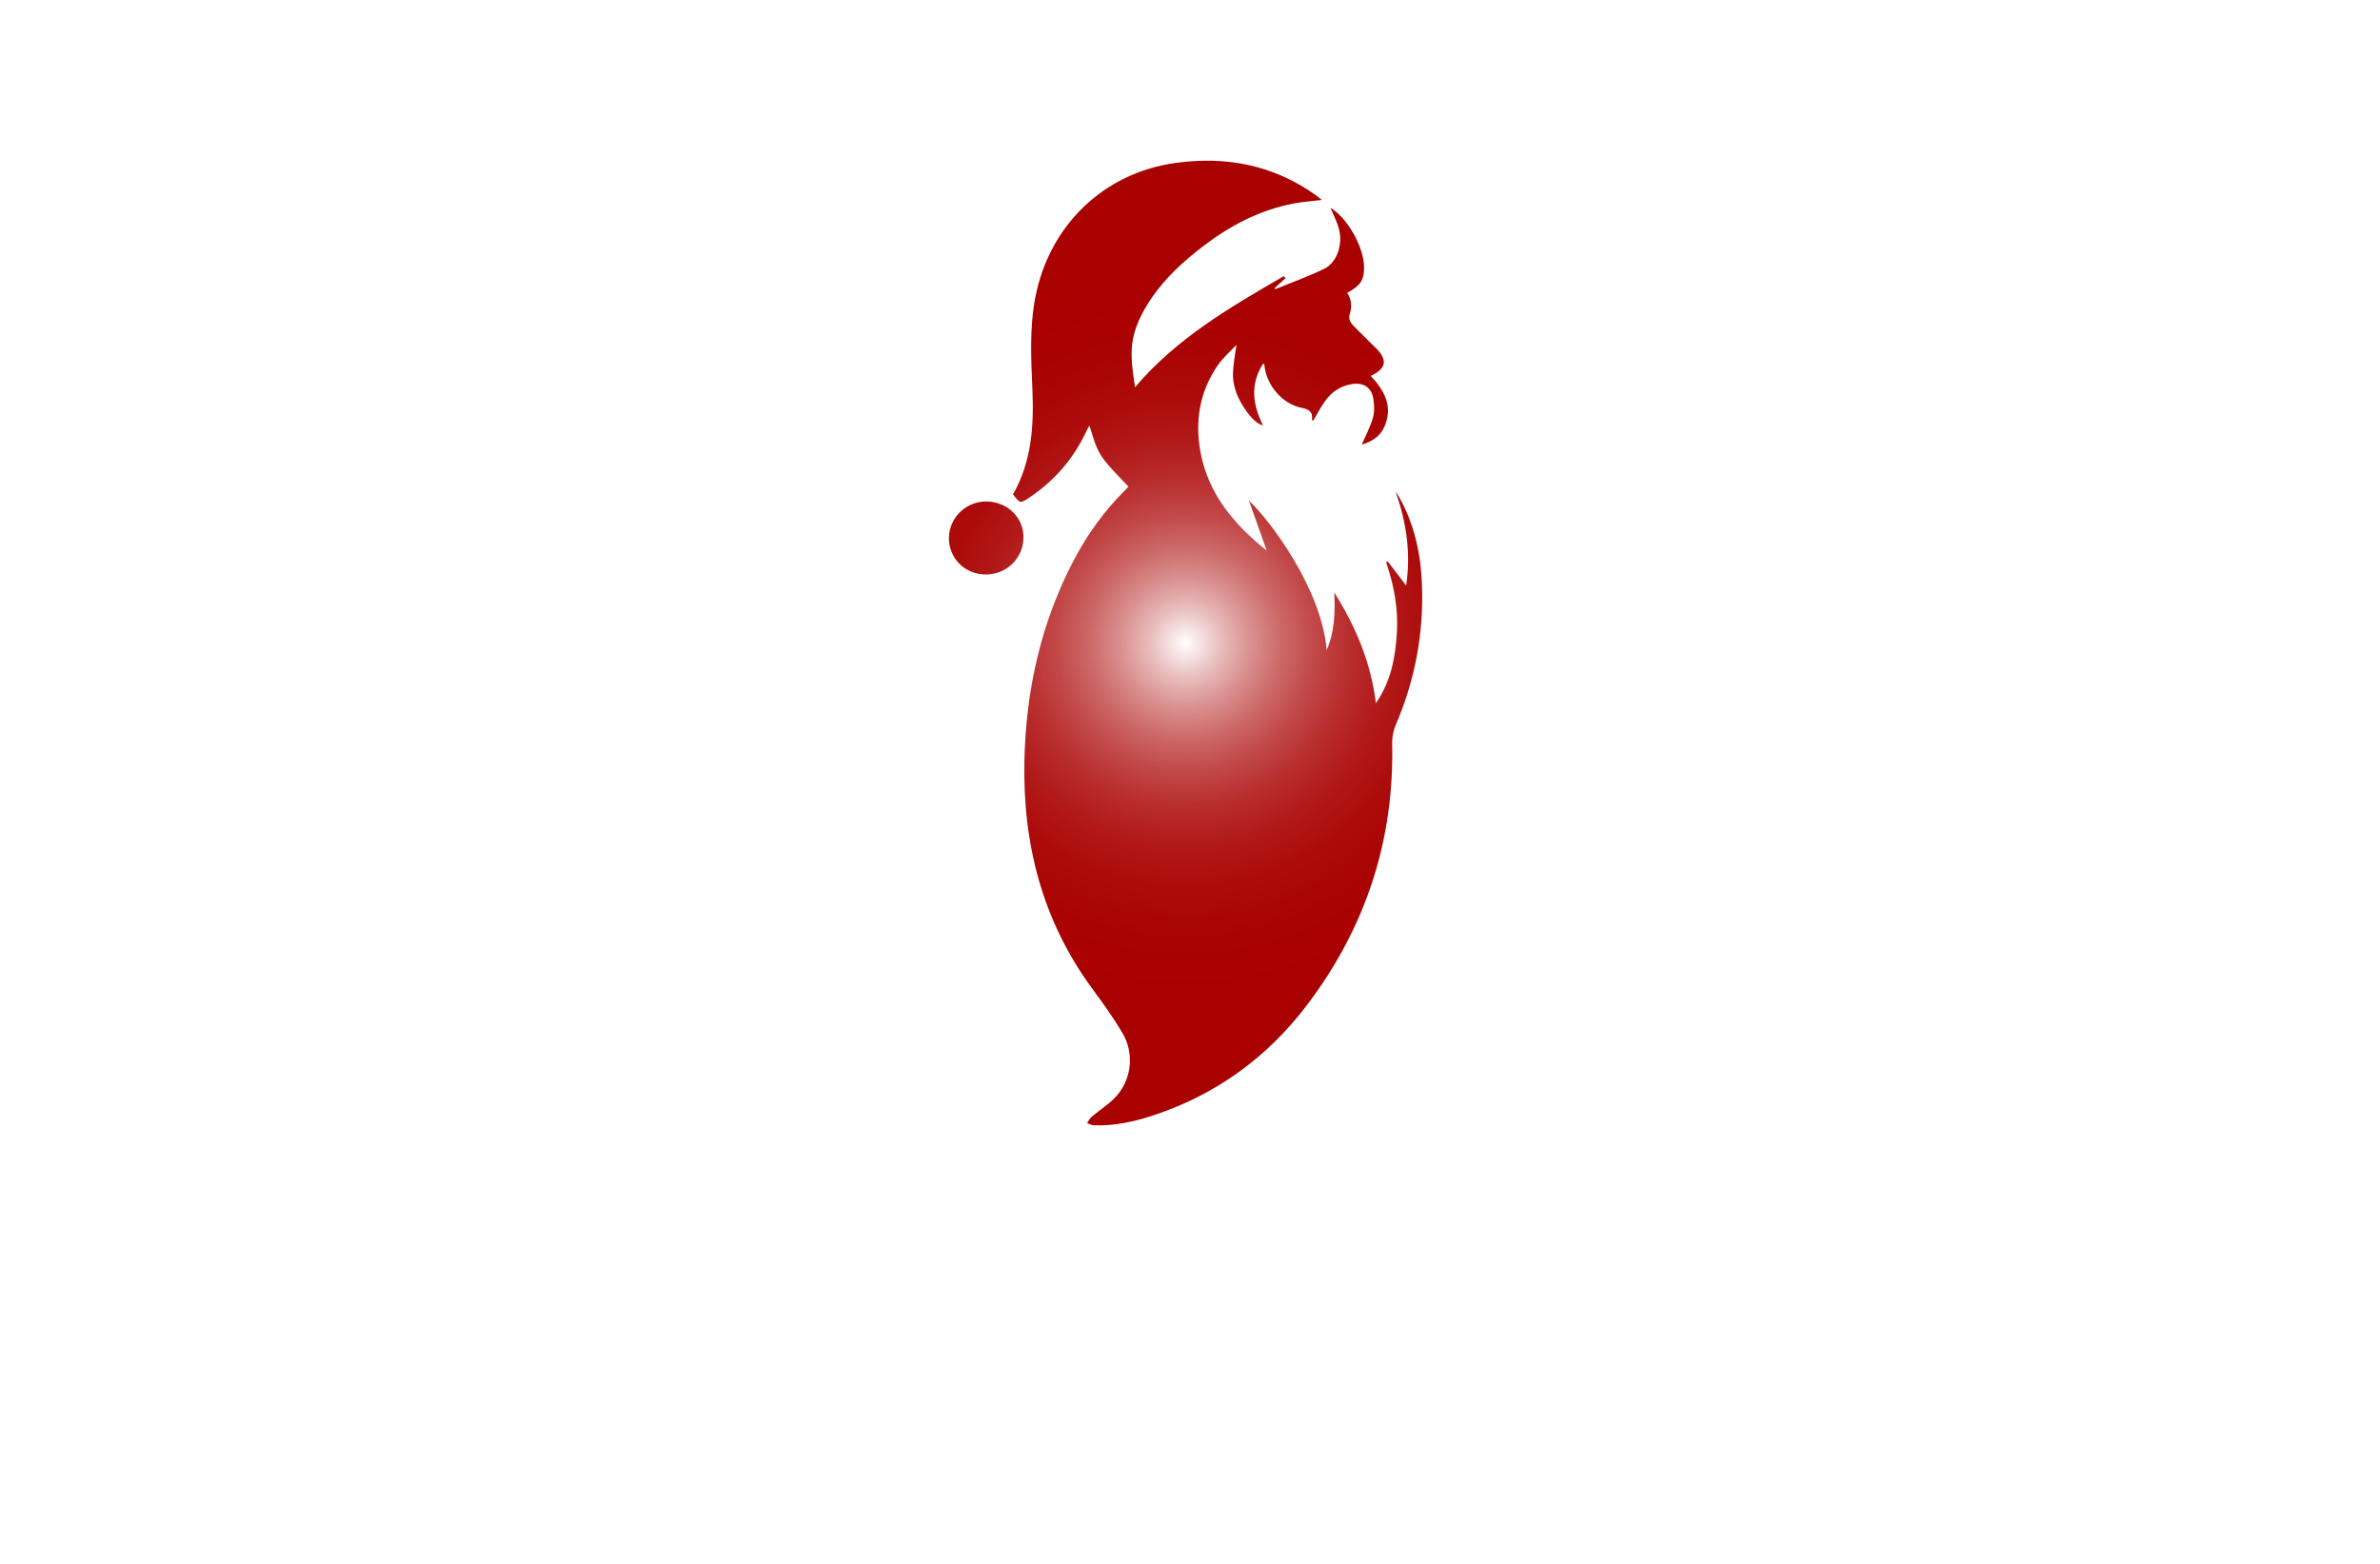 <?xml version="1.0" encoding="utf-8"?>
<!-- Generator: Adobe Illustrator 27.8.1, SVG Export Plug-In . SVG Version: 6.00 Build 0)  -->
<svg version="1.1" id="Layer_1" xmlns="http://www.w3.org/2000/svg" xmlns:xlink="http://www.w3.org/1999/xlink" x="0px" y="0px"
	 viewBox="0 0 350 230" style="enable-background:new 0 0 350 230;" xml:space="preserve">
<style type="text/css">
	.st0{fill:#EAE4B0;}
	.st1{fill:#332700;}
	.st2{fill:#EBEBFF;}
	.st3{fill:#FBFFAE;}
	.st4{fill:#B0FFD5;}
	.st5{fill:#B3FFFB;}
	.st6{fill:#FFFAB6;}
	.st7{fill:#2B2700;}
	.st8{fill:#FFFFB8;}
	.st9{fill:#040028;}
	.st10{fill:#260000;}
	.st11{opacity:0.5;fill:#848484;}
	.st12{fill:#2B2401;}
	.st13{fill:#FF7C6C;}
	.st14{fill:#CC2D21;}
	.st15{fill:#F75C4C;}
	.st16{fill:#FFE5CF;}
	.st17{fill:#FFFFFF;}
	.st18{fill:#CFDAE3;}
	.st19{fill:#006C11;}
	.st20{fill:#A11E10;}
	.st21{fill:#EDBC93;}
	.st22{fill:#898989;}
	.st23{fill:#2B1536;}
	.st24{fill:#15352A;}
	.st25{fill:#E4EAF5;}
	.st26{fill:#F2F5F5;}
	.st27{fill:#D6363D;}
	.st28{fill:#600000;fill-opacity:0.51;}
	.st29{fill:#F2CCA3;}
	.st30{fill:#D28F5F;}
	.st31{fill:#FF0000;fill-opacity:0.51;}
	.st32{fill:#C7D5F5;}
	.st33{fill:#F3DBC0;}
	.st34{fill:#F58086;}
	.st35{fill:url(#SVGID_1_);}
	.st36{fill:#FCC7A2;}
	.st37{fill:url(#SVGID_00000001663438900439215260000000805207000814475927_);}
	.st38{fill:#E20328;}
	.st39{fill:url(#SVGID_00000031916739822229859270000003661953018814716071_);}
	.st40{fill:#F4BDA8;}
	.st41{fill:#DCF7F6;}
	.st42{fill:url(#SVGID_00000139981445683073786990000010845242654417794445_);}
	.st43{fill:url(#SVGID_00000063601222663670317320000003528756133284499089_);}
	.st44{fill:url(#SVGID_00000020379745586595099870000015646415891152027292_);}
	.st45{fill:url(#SVGID_00000011725554246833059840000008833524380318577827_);}
	.st46{fill:url(#SVGID_00000136404507228149636610000006532255865283617706_);}
	.st47{fill:url(#SVGID_00000146497967228905636190000008565023383926370994_);}
	.st48{fill:url(#SVGID_00000097484225651089368480000006043993845436890497_);}
	.st49{fill:url(#SVGID_00000002364042665214788950000007805283716701609369_);}
	.st50{fill:url(#SVGID_00000003797868664422080700000001080865090930529954_);}
	.st51{fill:#E2B881;}
	.st52{fill:#FFFFFF;stroke:#000000;stroke-width:0.05;stroke-miterlimit:10;}
	.st53{fill:url(#SVGID_00000181046677174201389280000004887673860087880591_);}
	.st54{fill:url(#SVGID_00000129910884198997597090000012593954385473960858_);}
	.st55{fill:#0B9ED8;}
	.st56{fill:#FCDFB0;}
	.st57{fill:#FF0013;}
	.st58{fill:url(#SVGID_00000052075707388596123810000013256641957130053044_);}
	.st59{fill:#0A50FF;}
	.st60{fill:#FFB773;}
	.st61{fill-rule:evenodd;clip-rule:evenodd;fill:url(#SVGID_00000055671440034482828510000013547633450681857678_);}
	.st62{fill:#FF334F;}
	.st63{fill:#FFAB66;}
	.st64{fill:#FF8B41;}
	.st65{fill:#BB386B;}
	.st66{fill:#CBCBCB;}
	.st67{fill:#D37250;}
	.st68{fill:#D06D2E;}
	.st69{fill-rule:evenodd;clip-rule:evenodd;fill:#FFFFFF;}
	.st70{fill:#CAFFEC;}
	.st71{fill:#FFF6B3;}
	.st72{fill:#FFFBD2;}
	.st73{fill:#EFFFD2;}
	.st74{fill:#A01D21;}
	.st75{fill:#00261B;}
	.st76{fill:#F4FFB6;}
	.st77{fill:url(#SVGID_00000153694032298991410470000013408983636871610515_);}
	.st78{fill:#002340;}
	.st79{fill:url(#SVGID_00000093883211996451780280000003703275255911082376_);}
	.st80{fill:url(#SVGID_00000129911900199648603430000009754743953422135728_);}
	.st81{fill:#D91215;}
	.st82{fill:#98BBCE;}
	.st83{fill:#00A70C;}
	.st84{fill:#C47E2A;}
	.st85{fill-rule:evenodd;clip-rule:evenodd;fill:#1F1D1D;}
	.st86{fill-rule:evenodd;clip-rule:evenodd;fill:#2B2700;}
	.st87{fill-rule:evenodd;clip-rule:evenodd;fill:#FF1943;}
	.st88{fill:url(#SVGID_00000085951770430367453200000012166864414041757320_);}
	.st89{fill:url(#SVGID_00000006676099489460358720000010991858723556354442_);}
	.st90{fill:url(#SVGID_00000035521175832114108690000001528429855663868088_);}
	.st91{fill:url(#SVGID_00000072971335594002718610000010222721459506631045_);}
	.st92{fill:url(#SVGID_00000026886010651870116260000016500751917231434640_);}
	.st93{fill:url(#SVGID_00000098902955560987904010000014704988435638736560_);}
	.st94{fill:#E31E26;}
	.st95{fill:#811517;}
	.st96{fill:url(#SVGID_00000024716340778761139250000005900219596547135933_);}
	.st97{fill:url(#SVGID_00000169556792203502049460000004116016879245151913_);}
	.st98{fill:url(#SVGID_00000087398163541899861460000002729386145706276235_);}
	.st99{fill:#B47920;}
	.st100{fill:#089E32;}
	.st101{fill:#FFE30B;}
	.st102{fill-rule:evenodd;clip-rule:evenodd;fill:#EE1D24;}
	.st103{fill:#17377D;}
	.st104{filter:url(#Adobe_OpacityMaskFilter);}
	.st105{opacity:0.28;mask:url(#SVGID_00000159437010210062271840000007777414353946418095_);}
	.st106{fill:#3A3132;}
	.st107{fill:url(#SVGID_00000061440601877872006740000008743605688464432543_);}
	.st108{filter:url(#Adobe_OpacityMaskFilter_00000047742033129185858730000007273048434848393363_);}
	.st109{opacity:0.28;mask:url(#SVGID_00000130638699003357737830000003585102938300024748_);}
	.st110{fill:#102A63;}
	.st111{filter:url(#Adobe_OpacityMaskFilter_00000120531355364669434390000017597994188982237841_);}
	.st112{opacity:0.28;mask:url(#SVGID_00000139253541245347429960000013838534979447123851_);}
	.st113{fill:#0E2458;}
	.st114{filter:url(#Adobe_OpacityMaskFilter_00000165225100072421600780000001269820588087721918_);}
	.st115{opacity:0.25;mask:url(#SVGID_00000023974065567230397820000008991925111321970563_);}
	.st116{fill:url(#SVGID_00000018948599594368021070000007898155296952425867_);}
	.st117{fill:#00BEC6;}
	.st118{fill:url(#SVGID_00000052104600256201275850000009938743162703103877_);}
	.st119{fill:url(#SVGID_00000023269809207048348150000014594962504545067416_);stroke:#FFFFFF;stroke-miterlimit:10;}
	
		.st120{fill:url(#SVGID_00000131335885245431420320000000135858532208188832_);stroke:#FFFFFF;stroke-width:0.5;stroke-miterlimit:10;}
	.st121{fill:url(#SVGID_00000031207279132592228160000015802762761727757990_);}
	.st122{fill:#F9D075;}
	.st123{fill:#FFEF92;}
	.st124{fill:url(#SVGID_00000026152532588615389690000016337535055407173543_);}
	.st125{fill:url(#SVGID_00000023964108179782403020000000874581448886244536_);}
	.st126{fill:url(#SVGID_00000124875671973420851520000008994030488218711436_);}
	.st127{fill:#09890F;}
	.st128{fill:#A9CE4D;}
	.st129{fill:#FF9501;}
	.st130{fill:#AA1523;}
	.st131{fill:#006B52;}
	.st132{fill:#EEC200;}
	.st133{fill:#9F4641;}
	.st134{fill:url(#SVGID_00000114795275780517140130000014512016631873162919_);stroke:#FFFFFF;stroke-miterlimit:10;}
	.st135{fill:none;stroke:#FFFFFF;stroke-width:1.788;stroke-miterlimit:10;}
	.st136{fill:none;stroke:#BFDADD;stroke-width:2;stroke-linecap:round;stroke-linejoin:round;stroke-miterlimit:10;}
	.st137{fill:none;stroke:#016D39;stroke-width:2;stroke-linecap:round;stroke-linejoin:round;stroke-miterlimit:10;}
	.st138{fill:none;stroke:#00BFAD;stroke-width:2;stroke-linecap:round;stroke-linejoin:round;stroke-miterlimit:10;}
	.st139{fill:#12162E;}
	.st140{fill:none;stroke:#12162E;stroke-miterlimit:10;}
	.st141{fill:#016D39;}
	.st142{fill:#083F24;}
	.st143{fill:#FF5635;}
	.st144{fill:#C63724;}
	.st145{fill:#FFBE00;}
	.st146{fill:#00BFAD;}
	.st147{fill:#D1D3D3;}
	.st148{fill:#9A4641;}
	.st149{fill:url(#SVGID_00000105409880731953430760000007244734531240292286_);}
	.st150{fill:url(#SVGID_00000043440702406451154500000007486080681101526200_);stroke:#FFFFFF;stroke-miterlimit:10;}
	.st151{fill:#F75D58;}
	.st152{fill:url(#SVGID_00000035525146266702736330000016901455646173954476_);}
	.st153{opacity:0.42;fill:#FFFFFF;}
	.st154{fill:#229200;}
	.st155{fill:#FF0000;}
	.st156{fill:#0C1F26;}
	.st157{fill:#E43724;}
	.st158{fill:#6B2422;}
	.st159{fill:#FBF1E5;}
	.st160{fill:#FAF8F0;}
	.st161{fill:#EEEEED;}
	.st162{fill:#DBDEDD;}
	.st163{fill:#A6453D;}
	.st164{fill:#E3E4E7;}
	.st165{fill:#D2301D;}
	.st166{fill:#E2D7D0;}
	.st167{fill:#FCF8EF;}
	.st168{fill:#C42C1E;}
	.st169{fill:#0C232B;}
	.st170{fill:#0D3B6E;}
	.st171{fill:#139AEC;}
	.st172{fill:#F52A3C;}
	.st173{fill:url(#SVGID_00000008854503221046088000000003039677294150746506_);}
	.st174{fill:#890924;}
	.st175{fill:url(#SVGID_00000110458011795764396030000012615975260110270080_);}
	.st176{fill-rule:evenodd;clip-rule:evenodd;fill:url(#SVGID_00000113347149153291429440000013393224128905001898_);}
	.st177{fill-rule:evenodd;clip-rule:evenodd;fill:#CE1515;}
	.st178{fill-rule:evenodd;clip-rule:evenodd;fill:#FFFBDD;}
	.st179{fill-rule:evenodd;clip-rule:evenodd;fill:#06542B;}
	.st180{fill-rule:evenodd;clip-rule:evenodd;fill:#AA1111;}
	.st181{fill:#005C01;}
	.st182{fill:#F5AB35;}
	.st183{fill-rule:evenodd;clip-rule:evenodd;fill:#215605;}
	.st184{fill:#215605;}
	.st185{fill-rule:evenodd;clip-rule:evenodd;fill:url(#SVGID_00000136392078310257050300000002855902665636298936_);}
	.st186{fill:url(#SVGID_00000034061840140924452010000002664546269884562049_);}
	.st187{fill:url(#SVGID_00000081624242969996940910000004515047610252282799_);}
	.st188{fill:url(#SVGID_00000122702759975846341390000002366793798447369881_);}
	.st189{fill:url(#SVGID_00000034062075053874474130000002720994523916969113_);}
	.st190{fill:url(#SVGID_00000039102904738551978850000014381467364237536668_);}
	.st191{fill:url(#SVGID_00000024720179661627570940000009950845120028293007_);}
	.st192{fill:url(#SVGID_00000181801451542365312840000011034742727317338016_);}
	.st193{fill:url(#SVGID_00000004540136168921687850000017044592908176589442_);}
	.st194{fill:url(#SVGID_00000163768726676437120830000012893942653811661199_);}
	.st195{fill:#B6FFFF;}
	.st196{fill:url(#SVGID_00000150097820495623460470000012997693910310464696_);}
	.st197{fill:url(#SVGID_00000015330495836733183030000002524937127059312517_);}
	.st198{fill:url(#SVGID_00000078026318743889252240000009476273890085316508_);}
	.st199{fill:url(#SVGID_00000116211333437470659490000011110489453289376187_);}
	.st200{fill:url(#SVGID_00000124869357223202261270000006043209941931131534_);}
	.st201{fill:url(#SVGID_00000023277279638645507660000018400924732562786728_);}
	.st202{fill:url(#SVGID_00000018917318894327416660000001418958391169995648_);}
	.st203{fill:url(#SVGID_00000049927714149872472090000005318171139001733770_);}
	.st204{fill:url(#SVGID_00000130610060216988906860000006617883325632635830_);}
	.st205{fill:url(#SVGID_00000081630197053660269710000017864499906724597684_);}
	.st206{fill:url(#SVGID_00000127028360597287934660000012037099999842239128_);}
	.st207{fill:url(#SVGID_00000067929917436442798840000006823909453167983031_);}
	.st208{fill:url(#SVGID_00000157283722271552691860000013256420823534997683_);}
	.st209{fill:url(#SVGID_00000168796669077060803490000007575697229085278908_);}
	.st210{fill:url(#SVGID_00000040573924635429230210000007312045982075092869_);}
	.st211{fill:url(#SVGID_00000144316807368361026030000012168677681442212228_);}
	.st212{fill:#CE4A43;}
	.st213{fill:url(#SVGID_00000162348557589830406300000001257588551895459500_);}
	.st214{fill:#CE4A43;stroke:#FFFFFF;stroke-miterlimit:10;}
	.st215{fill:none;stroke:#CE4A43;stroke-miterlimit:10;}
</style>
<radialGradient id="SVGID_1_" cx="174.351" cy="94.565" r="55.876" gradientUnits="userSpaceOnUse">
	<stop  offset="0" style="stop-color:#FFFFFF"/>
	<stop  offset="0.021" style="stop-color:#FAEFEF"/>
	<stop  offset="0.093" style="stop-color:#E9BDBD"/>
	<stop  offset="0.171" style="stop-color:#DA9090"/>
	<stop  offset="0.252" style="stop-color:#CD6969"/>
	<stop  offset="0.338" style="stop-color:#C24949"/>
	<stop  offset="0.43" style="stop-color:#B92E2E"/>
	<stop  offset="0.531" style="stop-color:#B21A1A"/>
	<stop  offset="0.644" style="stop-color:#AD0B0B"/>
	<stop  offset="0.78" style="stop-color:#AA0303"/>
	<stop  offset="1" style="stop-color:#A90000"/>
</radialGradient>
<path class="st35" d="M165.95,71.56c-4.39-4.56-4.39-4.56-5.73-8.95c-0.17,0.3-0.32,0.5-0.42,0.73c-1.88,4.06-4.68,7.33-8.4,9.82
	c-1.37,0.91-1.36,0.93-2.43-0.46c2.77-4.83,3.09-10.15,2.85-15.56c-0.2-4.49-0.42-8.98,0.44-13.43c2.03-10.48,9.95-18.23,20.5-19.73
	c7.45-1.06,14.48,0.26,20.73,4.72c0.27,0.19,0.51,0.41,0.89,0.71c-1.49,0.18-2.82,0.27-4.12,0.52c-5.05,0.95-9.44,3.29-13.47,6.39
	c-2.78,2.14-5.35,4.49-7.36,7.4c-1.6,2.32-2.85,4.81-3,7.65c-0.09,1.83,0.21,3.69,0.49,5.58c6.1-7.19,13.98-11.77,21.87-16.33
	c0.08,0.1,0.16,0.2,0.25,0.3c-0.53,0.49-1.07,0.97-1.6,1.46c0.03,0.05,0.06,0.1,0.09,0.15c2.4-0.98,4.86-1.85,7.19-2.99
	c1.87-0.91,2.78-3.5,2.2-5.81c-0.29-1.15-0.88-2.23-1.27-3.16c2.46,1.4,5,5.83,4.95,8.88c-0.03,1.79-0.56,2.57-2.48,3.62
	c0.62,0.97,0.74,2.01,0.37,3.12c-0.24,0.72,0.11,1.28,0.58,1.76c0.88,0.89,1.77,1.76,2.65,2.64c0.22,0.22,0.45,0.43,0.67,0.65
	c1.7,1.76,1.48,2.94-0.81,4.05c2.04,2.16,3.34,4.55,1.97,7.55c-0.67,1.46-1.96,2.16-3.29,2.55c0.56-1.3,1.25-2.59,1.65-3.97
	c0.25-0.86,0.18-1.86,0.05-2.77c-0.24-1.62-1.39-2.4-3.02-2.18c-1.81,0.24-3.19,1.21-4.2,2.69c-0.59,0.87-1.08,1.8-1.61,2.7
	c-0.1-0.05-0.2-0.08-0.2-0.1c0.18-1.21-0.43-1.56-1.56-1.79c-2.76-0.56-5.05-3.25-5.4-6.04c-0.02-0.17-0.04-0.34-0.17-0.51
	c-1.99,3.02-1.61,6.07-0.06,9.13c-1.41-0.2-3.44-3.2-4.02-5.07c-0.56-1.82-0.54-2.65,0.12-6.77c-0.91,0.98-1.95,1.86-2.71,2.95
	c-2.7,3.89-3.44,8.25-2.58,12.85c1.15,6.16,4.92,10.61,9.73,14.47c-0.9-2.53-1.75-4.94-2.61-7.35c3.02,2.8,10.7,12.95,11.43,21.98
	c1.18-2.7,1.25-5.55,1.12-8.48c3.1,4.94,5.37,10.2,6.12,16.29c2.22-3.22,2.85-6.7,3.08-10.29c0.23-3.58-0.41-7.05-1.58-10.44
	c0.08-0.04,0.16-0.07,0.25-0.11c0.86,1.12,1.72,2.25,2.7,3.53c0.72-4.82,0.02-9.31-1.54-13.79c0.16,0.25,0.34,0.5,0.49,0.77
	c2.25,3.97,3.19,8.29,3.37,12.8c0.29,7.19-1,14.08-3.84,20.7c-0.36,0.83-0.56,1.81-0.54,2.71c0.33,14.21-3.85,26.98-12.37,38.31
	c-5.89,7.84-13.5,13.4-22.86,16.46c-2.79,0.92-5.66,1.53-8.63,1.43c-0.34-0.01-0.67-0.21-1-0.32c0.21-0.31,0.37-0.68,0.65-0.91
	c1.22-1.05,2.65-1.91,3.69-3.1c2.26-2.59,2.6-6.3,0.85-9.26c-1.31-2.22-2.83-4.33-4.36-6.41c-7.4-10.02-10.32-21.38-10.05-33.68
	c0.24-10.4,2.45-20.33,7.34-29.58c1.97-3.72,4.41-7.09,7.39-10.07C165.59,71.97,165.76,71.76,165.95,71.56z M139.55,79
	c-0.09,2.99,2.25,5.43,5.28,5.49c3.1,0.07,5.61-2.29,5.68-5.35c0.07-2.96-2.28-5.31-5.38-5.39C142.15,73.69,139.64,76.05,139.55,79z
	"/>
</svg>
